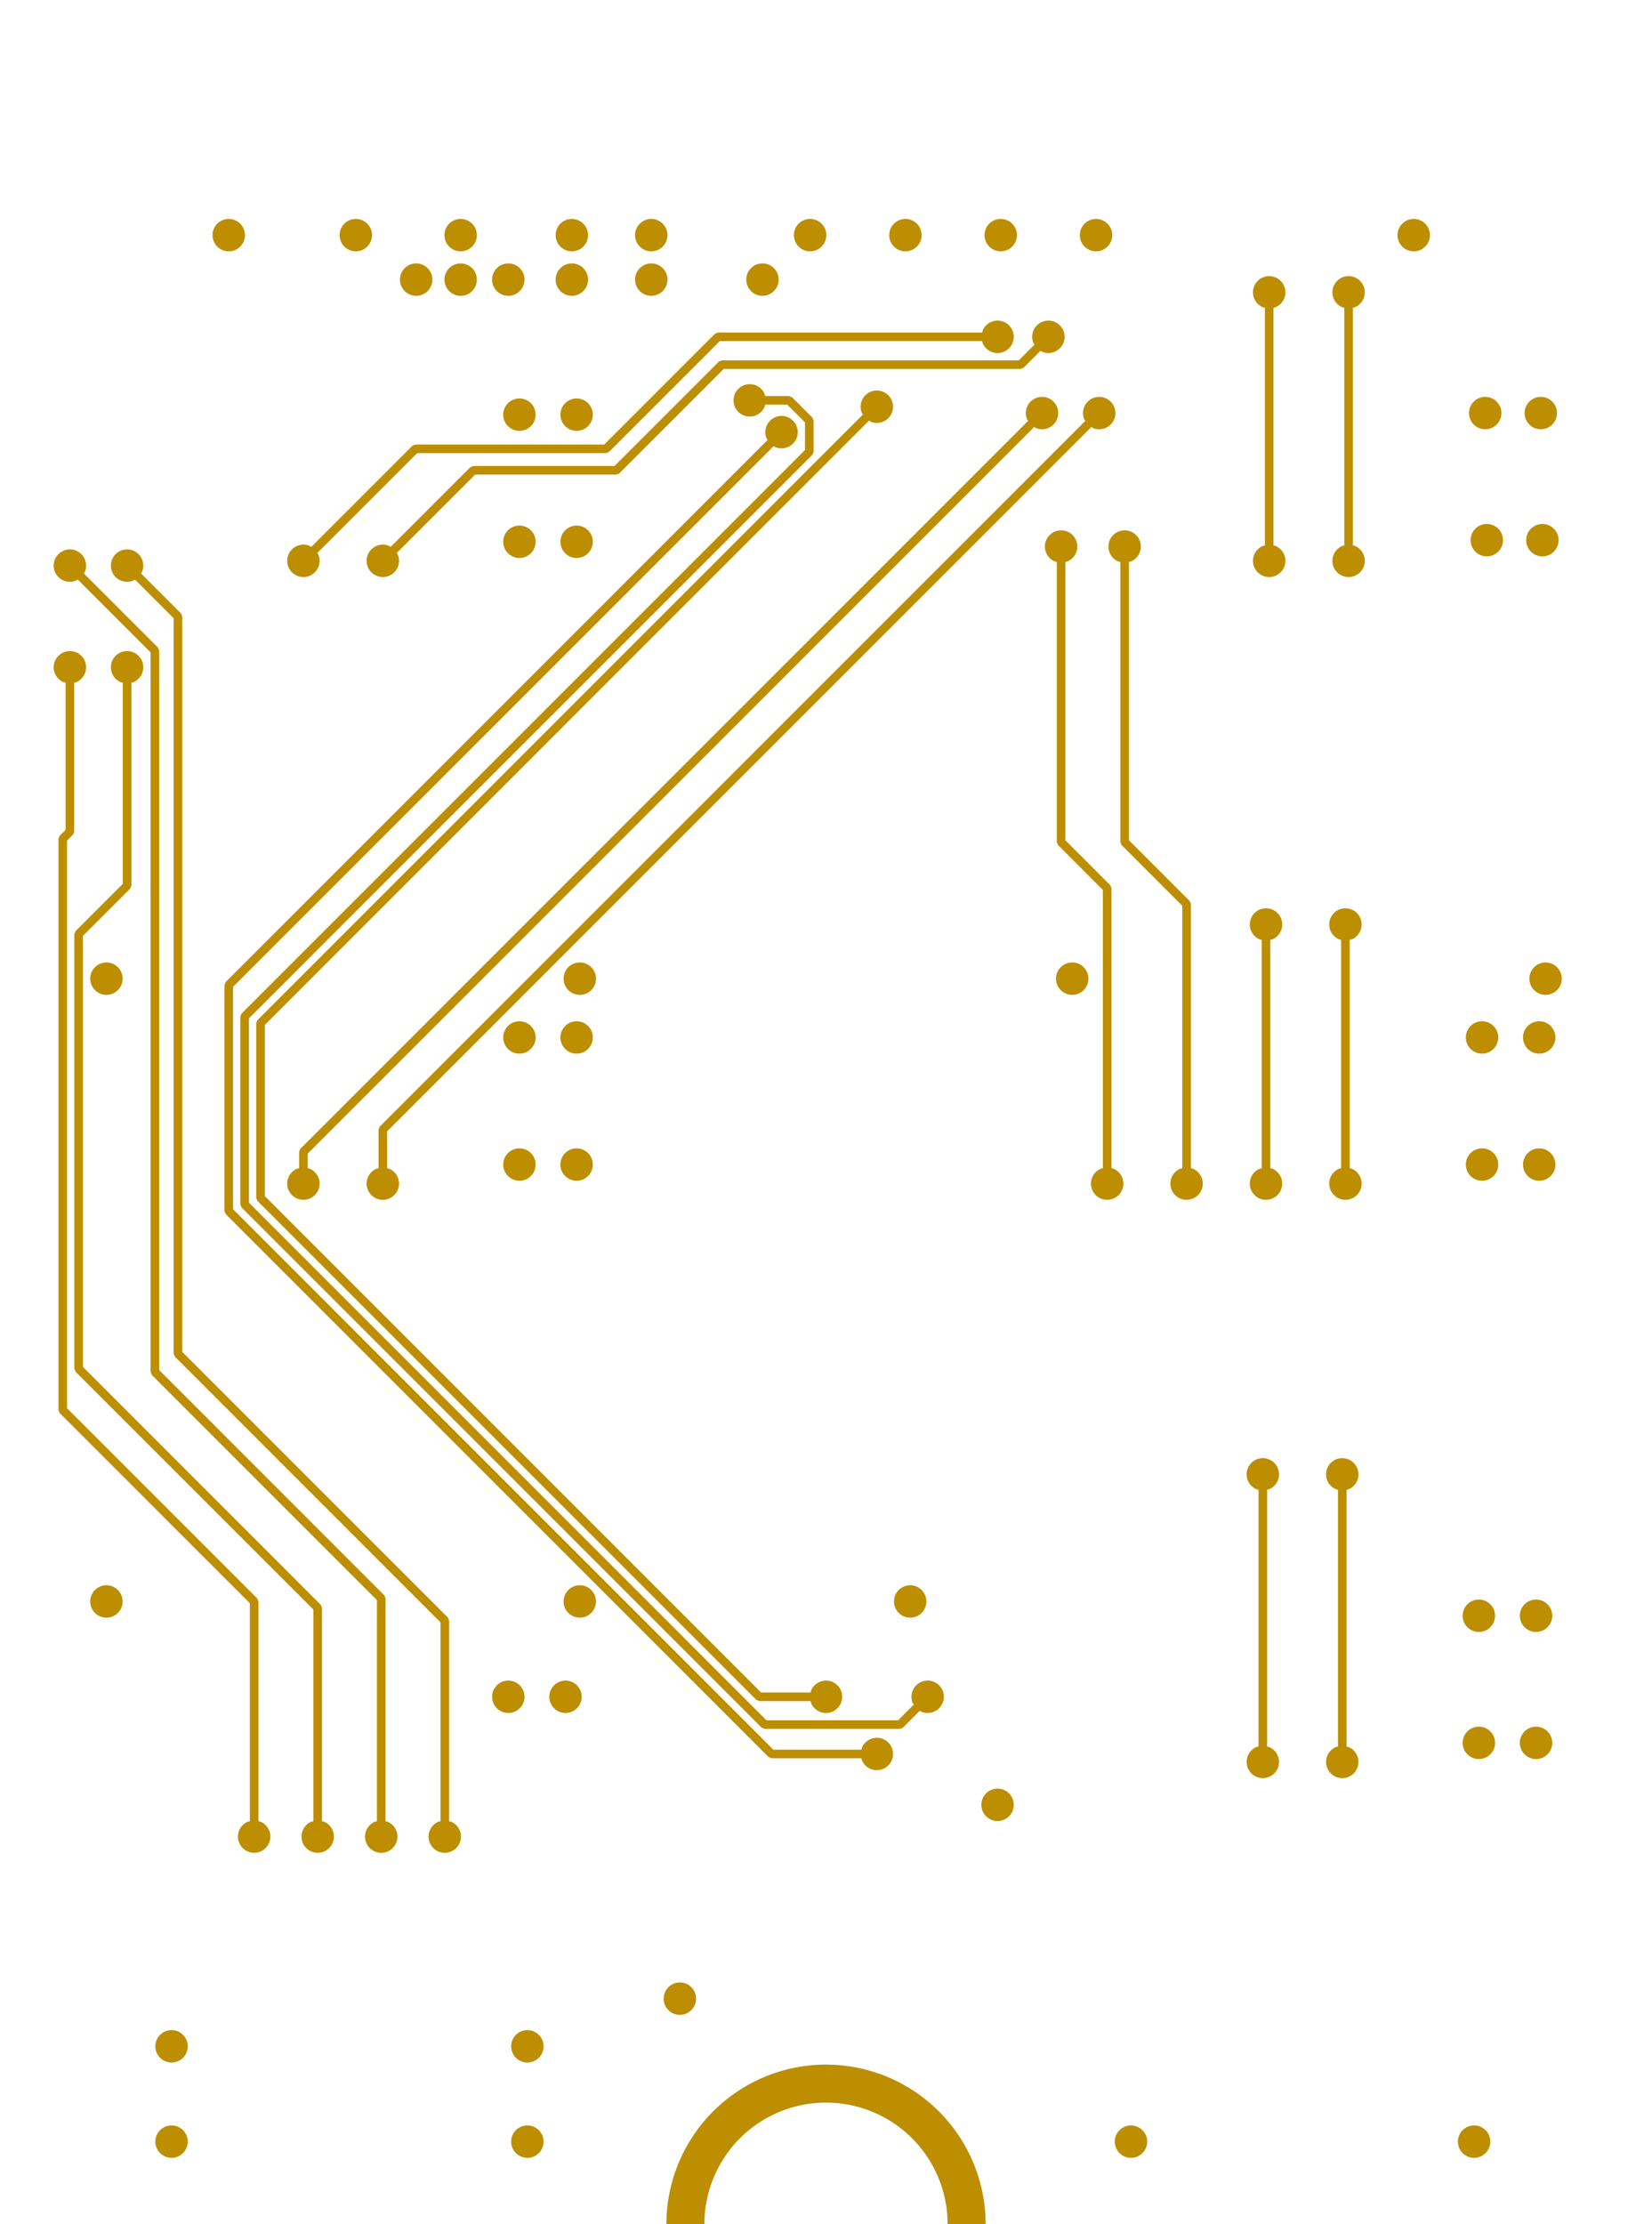 <svg width="26mm" height="35mm" viewBox="0 0 10236220 13779529"  version="1.1" xmlns="http://www.w3.org/2000/svg" xmlns:xlink="http://www.w3.org/1999/xlink">
<desc>
Origin 20708662 43307087 Bound 15590552 29527559 10236220 13779529
</desc>
<g fill-rule="evenodd" fill="rgb(188, 142, 0)" stroke="black" stroke-width="1" transform="translate(0, 13779529) scale(1, -1) translate(-15590552, -29527559)">
<path id="N" d="M 16470667.00 39764745.00 L 16463999.13 39754765.87 L 16711746.00 39507019.00 L 16719547.00 39488187.00 L 16719547.00 34932291.00 L 18365287.00 33286551.00 L 18373088.00 33267719.00 L 18373088.00 32024190.25 L 18384858.00 32021849.00 A 100354.75 100354.75 0 1 0 18308052.00 32021849.00 L 18319822.00 32024190.25 L 18319822.00 33256688.00 L 16674082.00 34902428.00 L 16666281.00 34921260.00 L 16666281.00 39477156.00 L 16426335.13 39717101.87 L 16416356.00 39710434.00 A 100349.83 100349.83 0 1 0 16470667.00 39764745.00  z"/>
<path id="N" d="M 23473451.00 37487091.00 L 23461681.00 37484749.75 L 23461681.00 36069464.25 L 23473451.00 36067123.00 A 100354.75 100354.75 0 1 0 23396645.00 36067123.00 L 23408415.00 36069464.25 L 23408415.00 37484749.75 L 23396645.00 37487091.00 A 100354.75 100354.75 0 1 0 23473451.00 37487091.00  z"/>
<path id="N" d="M 20394669.00 40537206.00 L 20384689.87 40543873.87 L 17034508.00 37193692.00 L 17034508.00 35815642.00 L 20382572.00 32467578.00 L 20928567.75 32467578.00 L 20930909.00 32479348.00 A 100354.75 100354.75 0 1 0 20930909.00 32402542.00 L 20928567.75 32414312.00 L 20371541.00 32414312.00 L 20352709.00 32422113.00 L 16989043.00 35785779.00 L 16981242.00 35804611.00 L 16981242.00 37204723.00 L 16989043.00 37223555.00 L 20347025.87 40581537.87 L 20340358.00 40591517.00 A 100349.83 100349.83 0 1 0 20394669.00 40537206.00  z"/>
<path id="N" d="M 22597459.00 39828546.00 L 22585689.00 39826204.75 L 22585689.00 38101580.02 L 22961755.00 37725515.00 L 22969555.00 37706683.00 L 22969555.00 36069464.25 L 22981325.00 36067123.00 A 100354.75 100354.75 0 1 0 22904519.00 36067123.00 L 22916289.00 36069464.25 L 22916289.00 37695651.02 L 22540224.00 38071717.00 L 22532423.00 38090549.00 L 22532423.00 39826204.75 L 22520653.00 39828546.00 A 100354.75 100354.75 0 1 0 22597459.00 39828546.00  z"/>
<path id="N" d="M 23985254.00 41403332.00 L 23973483.00 41400990.55 L 23973483.00 39927737.25 L 23985253.00 39925396.00 A 100354.75 100354.75 0 1 0 23908447.00 39925396.00 L 23920217.00 39927737.25 L 23920217.00 41400990.95 L 23908448.00 41403332.00 A 100354.75 100354.75 0 1 0 23985254.00 41403332.00  z"/>
<path id="N" d="M 22203758.00 39828546.00 L 22191988.00 39826204.75 L 22191988.00 38101586.03 L 22469629.00 37823946.00 L 22477429.00 37805114.00 L 22477429.00 36069465.25 L 22489199.00 36067124.00 A 100354.75 100354.75 0 1 0 22412393.00 36067124.00 L 22424163.00 36069465.25 L 22424163.00 37794082.03 L 22146523.00 38071723.00 L 22138722.00 38090555.00 L 22138722.00 39826204.75 L 22126952.00 39828546.00 A 100354.75 100354.75 0 1 0 22203758.00 39828546.00  z"/>
<path id="N" d="M 23945884.00 34080515.00 L 23934114.00 34078173.75 L 23934114.00 32486790.25 L 23945884.00 32484449.00 A 100354.75 100354.75 0 1 0 23869078.00 32484449.00 L 23880848.00 32486790.25 L 23880848.00 34078173.75 L 23869078.00 34080515.00 A 100354.75 100354.75 0 1 0 23945884.00 34080515.00  z"/>
<path id="N" d="M 16416356.00 39080515.00 L 16404586.00 39078173.75 L 16404586.00 37820288.00 L 16396785.00 37801455.00 L 16104395.00 37509065.97 L 16104395.00 34838782.00 L 17577888.00 33365289.00 L 17585689.00 33346457.00 L 17585689.00 32024190.25 L 17597459.00 32021849.00 A 100354.75 100354.75 0 1 0 17520653.00 32021849.00 L 17532423.00 32024190.25 L 17532423.00 33335426.00 L 16058930.00 34808919.00 L 16051129.00 34827751.00 L 16051129.00 37520097.00 L 16058930.00 37538929.00 L 16351320.00 37831319.97 L 16351320.00 39078173.75 L 16339550.00 39080515.00 A 100354.75 100354.75 0 1 0 16416356.00 39080515.00  z"/>
<path id="N" d="M 22048212.00 41127759.00 L 22038233.24 41134426.63 L 21933202.00 41029396.00 L 21914370.00 41021595.00 L 20075007.99 41021595.00 L 19428280.00 40374868.00 L 19409448.00 40367067.00 L 18534659.99 40367067.00 L 18048651.18 39881059.06 L 18055319.00 39871080.00 A 100349.83 100349.83 0 1 0 18001008.00 39925391.00 L 18010987.06 39918723.18 L 18504795.00 40412532.00 L 18523628.00 40420333.00 L 19398416.99 40420333.00 L 20045143.00 41067060.00 L 20063976.00 41074861.00 L 21903338.95 41074861.00 L 22000568.63 41172091.24 L 21993901.00 41182070.00 A 100349.83 100349.83 0 1 0 22048212.00 41127759.00  z"/>
<path id="N" d="M 21678940.00 41182070.00 L 21676598.75 41193840.00 L 20050402.99 41193840.00 L 19364304.00 40507742.00 L 19345472.00 40499941.00 L 18175407.99 40499941.00 L 17556525.17 39881059.07 L 17563193.00 39871080.00 A 100349.83 100349.83 0 1 0 17508882.00 39925391.00 L 17518861.07 39918723.17 L 18145544.00 40545407.00 L 18164376.00 40553207.00 L 19334440.99 40553207.00 L 20020538.00 41239305.00 L 20039371.00 41247106.00 L 21676598.75 41247106.00 L 21678940.00 41258876.00 A 100354.75 100354.75 0 1 0 21678940.00 41182070.00  z"/>
<path id="N" d="M 16116337.00 39764747.00 L 16109669.18 39754767.95 L 16569031.00 39295407.00 L 16576831.00 39276575.00 L 16576831.00 34819103.01 L 17971589.00 33424346.00 L 17979389.00 33405514.00 L 17979389.00 32024190.25 L 17991159.00 32021849.00 A 100354.75 100354.75 0 1 0 17914353.00 32021849.00 L 17926123.00 32024190.25 L 17926123.00 33394482.01 L 16531366.00 34789240.00 L 16523565.00 34808072.00 L 16523565.00 39265543.01 L 16072005.05 39717103.82 L 16062026.00 39710436.00 A 100349.83 100349.83 0 1 0 16116337.00 39764747.00  z"/>
<path id="N" d="M 20985220.00 40694688.00 L 20975241.46 40701355.48 L 17231360.00 36957475.00 L 17231360.00 35897180.00 L 20306632.00 32821909.00 L 20613606.75 32821909.00 L 20615948.00 32833679.00 A 100354.75 100354.75 0 1 0 20615948.00 32756873.00 L 20613606.75 32768643.00 L 20295600.00 32768643.00 L 20276768.00 32776443.00 L 17185895.00 35867317.00 L 17178094.00 35886149.00 L 17178094.00 36968506.00 L 17185895.00 36987338.00 L 20937576.48 40739020.46 L 20930909.00 40748999.00 A 100349.83 100349.83 0 1 0 20985220.00 40694688.00  z"/>
<path id="N" d="M 18444878.47 41574802.47 m -100354.75 0 a 100354.75 100354.75 0 1 1 200709.51 0a 100354.75 100354.75 0 1 1 -200709.51 0"/>
<path id="N" d="M 25137792.47 40748030.47 m -100354.75 0 a 100354.75 100354.75 0 1 1 200709.51 0a 100354.75 100354.75 0 1 1 -200709.51 0"/>
<path id="N" d="M 18169288.47 41574802.47 m -100354.75 0 a 100354.75 100354.75 0 1 1 200709.51 0a 100354.75 100354.75 0 1 1 -200709.51 0"/>
<path id="N" d="M 20314959.47 41574802.47 m -100354.75 0 a 100354.75 100354.75 0 1 1 200709.51 0a 100354.75 100354.75 0 1 1 -200709.51 0"/>
<path id="N" d="M 24793304.47 40748030.47 m -100354.75 0 a 100354.75 100354.75 0 1 1 200709.51 0a 100354.75 100354.75 0 1 1 -200709.51 0"/>
<path id="N" d="M 19163390.47 40738187.47 m -100354.75 0 a 100354.75 100354.75 0 1 1 200709.51 0a 100354.75 100354.75 0 1 1 -200709.51 0"/>
<path id="N" d="M 19133863.47 41574804.47 m -100354.75 0 a 100354.75 100354.75 0 1 1 200709.51 0a 100354.75 100354.75 0 1 1 -200709.51 0"/>
<path id="N" d="M 18809059.47 40738187.47 m -100354.75 0 a 100354.75 100354.75 0 1 1 200709.51 0a 100354.75 100354.75 0 1 1 -200709.51 0"/>
<path id="N" d="M 19625978.47 41574802.47 m -100354.75 0 a 100354.75 100354.75 0 1 1 200709.51 0a 100354.75 100354.75 0 1 1 -200709.51 0"/>
<path id="N" d="M 25167320.47 37244094.47 m -100354.75 0 a 100354.75 100354.75 0 1 1 200709.51 0a 100354.75 100354.75 0 1 1 -200709.51 0"/>
<path id="N" d="M 22234250.47 37244094.47 m -100354.75 0 a 100354.75 100354.75 0 1 1 200709.51 0a 100354.75 100354.75 0 1 1 -200709.51 0"/>
<path id="N" d="M 22381878.47 41850392.47 m -100354.75 0 a 100354.75 100354.75 0 1 1 200709.51 0a 100354.75 100354.75 0 1 1 -200709.51 0"/>
<path id="N" d="M 24753935.47 33297244.47 m -100354.75 0 a 100354.75 100354.75 0 1 1 200709.51 0a 100354.75 100354.75 0 1 1 -200709.51 0"/>
<path id="N" d="M 24773626.47 36879920.47 m -100354.75 0 a 100354.75 100354.75 0 1 1 200709.51 0a 100354.75 100354.75 0 1 1 -200709.51 0"/>
<path id="N" d="M 19163382.47 36879919.47 m -100354.75 0 a 100354.75 100354.75 0 1 1 200709.51 0a 100354.75 100354.75 0 1 1 -200709.51 0"/>
<path id="N" d="M 24724408.47 30039368.47 m -100354.75 0 a 100354.75 100354.75 0 1 1 200709.51 0a 100354.75 100354.75 0 1 1 -200709.51 0"/>
<path id="N" d="M 16653542.47 30039368.47 m -100354.75 0 a 100354.75 100354.75 0 1 1 200709.51 0a 100354.75 100354.75 0 1 1 -200709.51 0"/>
<path id="N" d="M 22598424.47 30039368.47 m -100354.75 0 a 100354.75 100354.75 0 1 1 200709.51 0a 100354.75 100354.75 0 1 1 -200709.51 0"/>
<path id="N" d="M 16653542.47 30629919.47 m -100354.75 0 a 100354.75 100354.75 0 1 1 200709.51 0a 100354.75 100354.75 0 1 1 -200709.51 0"/>
<path id="N" d="M 25127957.47 36879920.47 m -100354.75 0 a 100354.75 100354.75 0 1 1 200709.51 0a 100354.75 100354.75 0 1 1 -200709.51 0"/>
<path id="N" d="M 19183067.47 33385824.47 m -100354.75 0 a 100354.75 100354.75 0 1 1 200709.51 0a 100354.75 100354.75 0 1 1 -200709.51 0"/>
<path id="N" d="M 18809051.47 36879919.47 m -100354.75 0 a 100354.75 100354.75 0 1 1 200709.51 0a 100354.75 100354.75 0 1 1 -200709.51 0"/>
<path id="N" d="M 21230322.47 33385825.47 m -100354.75 0 a 100354.75 100354.75 0 1 1 200709.51 0a 100354.75 100354.75 0 1 1 -200709.51 0"/>
<path id="N" d="M 25108266.47 33297244.47 m -100354.75 0 a 100354.75 100354.75 0 1 1 200709.51 0a 100354.75 100354.75 0 1 1 -200709.51 0"/>
<path id="N" d="M 19183075.47 37244093.47 m -100354.75 0 a 100354.75 100354.75 0 1 1 200709.51 0a 100354.75 100354.75 0 1 1 -200709.51 0"/>
<path id="N" d="M 16250005.47 37244093.47 m -100354.75 0 a 100354.75 100354.75 0 1 1 200709.51 0a 100354.75 100354.75 0 1 1 -200709.51 0"/>
<path id="N" d="M 16249997.47 33385824.47 m -100354.75 0 a 100354.75 100354.75 0 1 1 200709.51 0a 100354.75 100354.75 0 1 1 -200709.51 0"/>
<path id="N" d="M 18444878.47 41850392.47 m -100354.75 0 a 100354.75 100354.75 0 1 1 200709.51 0a 100354.75 100354.75 0 1 1 -200709.51 0"/>
<path id="N" d="M 17007873.47 41850392.47 m -100354.75 0 a 100354.75 100354.75 0 1 1 200709.51 0a 100354.75 100354.75 0 1 1 -200709.51 0"/>
<path id="N" d="M 19625978.47 41850392.47 m -100354.75 0 a 100354.75 100354.75 0 1 1 200709.51 0a 100354.75 100354.75 0 1 1 -200709.51 0"/>
<path id="N" d="M 17795274.47 41850393.47 m -100354.75 0 a 100354.75 100354.75 0 1 1 200709.51 0a 100354.75 100354.75 0 1 1 -200709.51 0"/>
<path id="N" d="M 21791328.47 41850392.47 m -100354.75 0 a 100354.75 100354.75 0 1 1 200709.51 0a 100354.75 100354.75 0 1 1 -200709.51 0"/>
<path id="N" d="M 24350378.47 41850392.47 m -100354.75 0 a 100354.75 100354.75 0 1 1 200709.51 0a 100354.75 100354.75 0 1 1 -200709.51 0"/>
<path id="N" d="M 19133863.47 41850394.47 m -100354.75 0 a 100354.75 100354.75 0 1 1 200709.51 0a 100354.75 100354.75 0 1 1 -200709.51 0"/>
<path id="N" d="M 21200778.47 41850392.47 m -100354.75 0 a 100354.75 100354.75 0 1 1 200709.51 0a 100354.75 100354.75 0 1 1 -200709.51 0"/>
<path id="N" d="M 19094491.47 32795275.47 m -100354.75 0 a 100354.75 100354.75 0 1 1 200709.51 0a 100354.75 100354.75 0 1 1 -200709.51 0"/>
<path id="N" d="M 18740160.47 32795275.47 m -100354.75 0 a 100354.75 100354.75 0 1 1 200709.51 0a 100354.75 100354.75 0 1 1 -200709.51 0"/>
<path id="N" d="M 18858266.47 30039368.47 m -100354.75 0 a 100354.75 100354.75 0 1 1 200709.51 0a 100354.75 100354.75 0 1 1 -200709.51 0"/>
<path id="N" d="M 21771652.47 32125983.47 m -100354.75 0 a 100354.75 100354.75 0 1 1 200709.51 0a 100354.75 100354.75 0 1 1 -200709.51 0"/>
<path id="N" d="M 20610228.47 41850392.47 m -100354.75 0 a 100354.75 100354.75 0 1 1 200709.51 0a 100354.75 100354.75 0 1 1 -200709.51 0"/>
<path id="N" d="M 19803148.47 30925196.47 m -100354.75 0 a 100354.75 100354.75 0 1 1 200709.51 0a 100354.75 100354.75 0 1 1 -200709.51 0"/>
<path id="N" d="M 18858266.47 30629919.47 m -100354.75 0 a 100354.75 100354.75 0 1 1 200709.51 0a 100354.75 100354.75 0 1 1 -200709.51 0"/>
<path id="N" d="M 20708667.86 29527570.12 m -989001.57 0 a 989001.57 989001.57 0 1 1 1978003.14 0a 989001.57 989001.57 0 1 1 -1978003.14 0M 20708662.45 29527562.35 m -753624.65 0 a 753624.65 753624.65 0 1 1 1507249.30 0a 753624.65 753624.65 0 1 1 -1507249.30 0"/>
<path id="N" d="M 20328935.00 40865175.00 L 20331276.25 40853405.00 L 20479811.00 40853405.00 L 20498643.00 40845604.00 L 20624149.00 40720099.00 L 20631950.00 40701266.00 L 20631950.00 40508291.00 L 20624149.00 40489459.00 L 17132934.00 36998244.00 L 17132934.00 35856411.00 L 20339682.00 32649664.00 L 21155306.95 32649664.00 L 21252536.63 32746894.24 L 21245869.00 32756873.00 A 100349.83 100349.83 0 1 0 21300180.00 32702562.00 L 21290201.24 32709229.63 L 21185170.00 32604199.00 L 21166338.00 32596398.00 L 20328650.00 32596398.00 L 20309818.00 32604198.00 L 17087469.00 35826548.00 L 17079668.00 35845380.00 L 17079668.00 37009275.00 L 17087469.00 37028107.00 L 20578684.00 40519322.00 L 20578684.00 40690234.06 L 20468779.94 40800139.00 L 20331276.25 40800139.00 L 20328935.00 40788369.00 A 100354.75 100354.75 0 1 0 20328935.00 40865175.00  z"/>
<path id="N" d="M 23965577.00 37487091.00 L 23953807.00 37484749.75 L 23953807.00 36069465.25 L 23965577.00 36067124.00 A 100354.75 100354.75 0 1 0 23888771.00 36067124.00 L 23900541.00 36069465.25 L 23900541.00 37484749.75 L 23888771.00 37487091.00 A 100354.75 100354.75 0 1 0 23965577.00 37487091.00  z"/>
<path id="N" d="M 23453758.00 34080515.00 L 23441988.00 34078173.75 L 23441988.00 32486789.25 L 23453758.00 32484448.00 A 100354.75 100354.75 0 1 0 23376952.00 32484448.00 L 23388722.00 32486789.25 L 23388722.00 34078173.75 L 23376952.00 34080515.00 A 100354.75 100354.75 0 1 0 23453758.00 34080515.00  z"/>
<path id="N" d="M 19163390.47 39950785.47 m -100354.75 0 a 100354.75 100354.75 0 1 1 200709.51 0a 100354.75 100354.75 0 1 1 -200709.51 0"/>
<path id="N" d="M 25147635.47 39960628.47 m -100354.75 0 a 100354.75 100354.75 0 1 1 200709.51 0a 100354.75 100354.75 0 1 1 -200709.51 0"/>
<path id="N" d="M 25127959.47 36092517.47 m -100354.75 0 a 100354.75 100354.75 0 1 1 200709.51 0a 100354.75 100354.75 0 1 1 -200709.51 0"/>
<path id="N" d="M 18809059.47 39950785.47 m -100354.75 0 a 100354.75 100354.75 0 1 1 200709.51 0a 100354.75 100354.75 0 1 1 -200709.51 0"/>
<path id="N" d="M 24803147.47 39960628.47 m -100354.75 0 a 100354.75 100354.75 0 1 1 200709.51 0a 100354.75 100354.75 0 1 1 -200709.51 0"/>
<path id="N" d="M 24773628.47 36092517.47 m -100354.75 0 a 100354.75 100354.75 0 1 1 200709.51 0a 100354.75 100354.75 0 1 1 -200709.51 0"/>
<path id="N" d="M 19163382.47 36092517.47 m -100354.75 0 a 100354.75 100354.75 0 1 1 200709.51 0a 100354.75 100354.75 0 1 1 -200709.51 0"/>
<path id="N" d="M 18809051.47 36092517.47 m -100354.75 0 a 100354.75 100354.75 0 1 1 200709.51 0a 100354.75 100354.75 0 1 1 -200709.51 0"/>
<path id="N" d="M 25108266.47 32509842.47 m -100354.75 0 a 100354.75 100354.75 0 1 1 200709.51 0a 100354.75 100354.75 0 1 1 -200709.51 0"/>
<path id="N" d="M 24753935.47 32509842.47 m -100354.75 0 a 100354.75 100354.75 0 1 1 200709.51 0a 100354.75 100354.75 0 1 1 -200709.51 0"/>
<path id="N" d="M 23493128.00 41403332.00 L 23481357.00 41400990.55 L 23481357.00 39927734.25 L 23493127.00 39925393.00 A 100354.75 100354.75 0 1 0 23416321.00 39925393.00 L 23428091.00 39927734.25 L 23428091.00 41400990.95 L 23416322.00 41403332.00 A 100354.75 100354.75 0 1 0 23493128.00 41403332.00  z"/>
<path id="N" d="M 16062030.00 39080515.00 L 16050260.00 39078173.75 L 16050260.00 38154774.00 L 16042459.00 38135942.00 L 16005969.00 38099452.00 L 16005969.00 34582877.00 L 17184189.00 33404657.00 L 17191990.00 33385825.00 L 17191990.00 32024190.25 L 17203760.00 32021849.00 A 100354.75 100354.75 0 1 0 17126954.00 32021849.00 L 17138724.00 32024190.25 L 17138724.00 33374794.00 L 15960504.00 34553014.00 L 15952703.00 34571846.00 L 15952703.00 38110483.00 L 15960504.00 38129315.00 L 15996994.00 38165805.00 L 15996994.00 39078173.75 L 15985224.00 39080515.00 A 100354.75 100354.75 0 1 0 16062030.00 39080515.00  z"/>
<path id="N" d="M 18740156.47 41574802.47 m -100354.75 0 a 100354.75 100354.75 0 1 1 200709.51 0a 100354.75 100354.75 0 1 1 -200709.51 0"/>
<path id="N" d="M 22363172.00 40655318.00 L 22353192.87 40661985.87 L 17989230.00 36298023.00 L 17989230.00 36069464.25 L 18001000.00 36067123.00 A 100354.75 100354.75 0 1 0 17924194.00 36067123.00 L 17935964.00 36069464.25 L 17935964.00 36309054.00 L 17943765.00 36327886.00 L 22315528.87 40699649.87 L 22308861.00 40709629.00 A 100349.83 100349.83 0 1 0 22363172.00 40655318.00  z"/>
<path id="N" d="M 22008842.00 40655318.00 L 21998862.87 40661985.87 L 17497104.00 36160227.00 L 17497104.00 36069464.25 L 17508874.00 36067123.00 A 100354.75 100354.75 0 1 0 17432068.00 36067123.00 L 17443838.00 36069464.25 L 17443838.00 36171258.00 L 17451639.00 36190090.00 L 21961198.87 40699649.87 L 21954531.00 40709629.00 A 100349.83 100349.83 0 1 0 22008842.00 40655318.00  z"/>
</g>
</svg>
